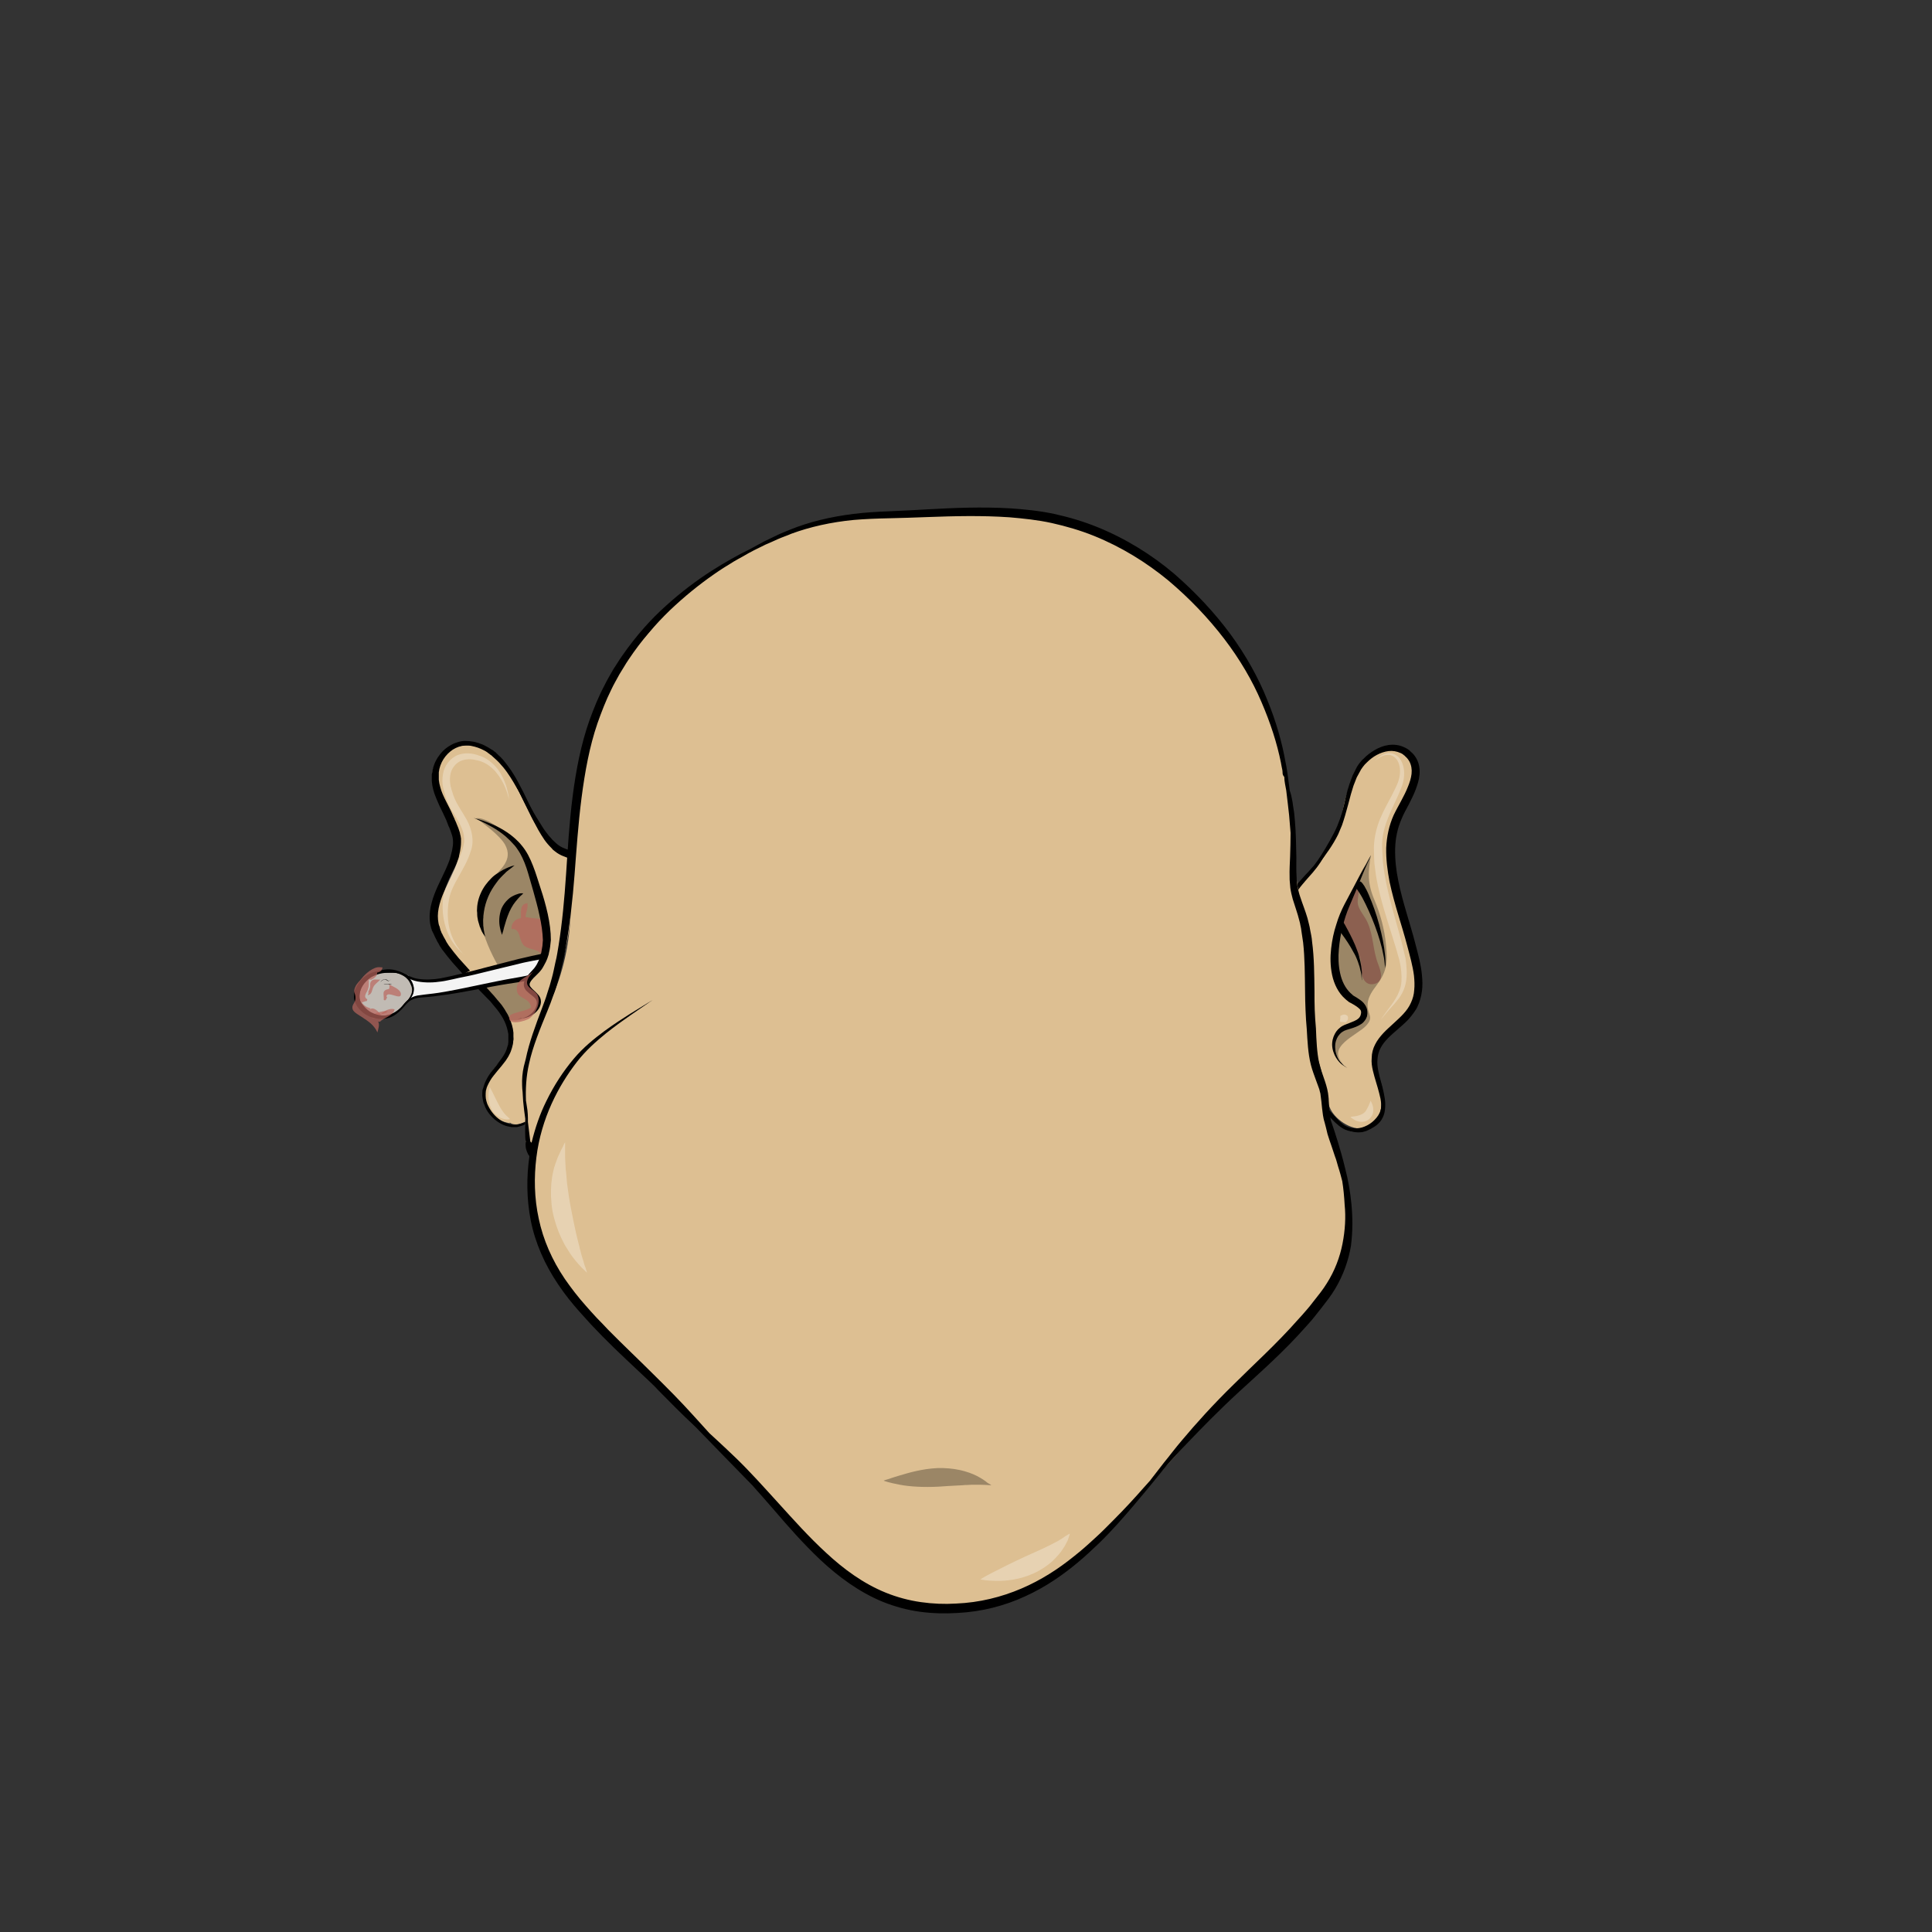 <?xml version="1.0" encoding="utf-8"?>
<!-- Generator: Adobe Illustrator 25.0.1, SVG Export Plug-In . SVG Version: 6.00 Build 0)  -->
<svg version="1.1" id="Capa_1" xmlns="http://www.w3.org/2000/svg" xmlns:xlink="http://www.w3.org/1999/xlink" x="0px" y="0px"
	 viewBox="0 0 800 800" style="enable-background:new 0 0 800 800;" xml:space="preserve">
<rect x="0" y="0" width="800" height="800" fill="#333333" stroke="none"/>
<style type="text/css">
	.st0{fill:#DDBF92;}
	.st1{opacity:0.6;fill:#BA665D;enable-background:new    ;}
	.st2{opacity:0.3;enable-background:new    ;}
	.st3{opacity:0.3;}
	.st4{fill:#FFFFFF;}
	.st5{fill:#F4F4F4;}
	.st6{fill:#C1BBB4;}
	.st7{opacity:0.7;fill:#BA665D;enable-background:new    ;}
</style>
<g id="cara_base">
	<g id="tono_1_copia_2">
		<g id="Capa_23_copia_3">
			<g>
				<path class="st0" d="M581.1,381.3c-3.7-11.4-7.4-27.4-3.7-39.6c2.2-7.4,16.3-28.6,1-31.5c-12.5-2.3-20,13.8-21.9,23
					c-1.5,7.1-2.8,13.8-7.6,19.8c-0.4,0.5-0.8,1-1.2,1.4c0.1,0.3,0.1,0.5,0.1,0.8c-2.7,1.9-4.7,5.2-7.2,7.9c-2.8,2.9-3.2,3-3,6.4
					c0.2,2.9,1.3,6.6,1.7,9.5c1.9,13.9,3,28.2,3.7,42.6c0.4,7.4,1.4,12.9,3.5,19.4c1.8,5.8,1.8,13,4.5,18.4
					c2.3,4.6,9.6,9.5,15.3,7.4c1.9-0.7,2.8-1.6,3.2-2.7c3.8-3.8,2.5-11.1,1.2-16.3c-1.6-5.9-2.5-13.2,2.5-19.1
					c3.3-4,6.8-6,10.2-10.5C591.5,407.7,584.6,391.8,581.1,381.3z"/>
				<g>
					<path class="st1" d="M561.4,366c2.4,3.4,0.3,5.3,0.9,8.5c0.4,2.3,3,5.2,3.9,7.3c2.6,5.7,2.2,11.6,4.5,17.5
						c1.1,2.9,2.4,6.8-1.2,8c-4.1,1.3-5.6-2.4-5.8-5.4c-0.4-4.4,0.4-4.5-2.2-8.2c-2.1-2.8-2.1-5-3.5-8.1c-0.8-1.9-2.5-2-2.8-4
						c-0.2-1.3,1.4-3.7,1.9-4.8c1.3-2.6,2.4-7.5,4.8-9.1"/>
					<g>
						<g>
							<g>
								<path d="M548.5,457.5c0,0,0.1,0.2,0.4,0.6c0.3,0.4,0.7,0.9,1.2,1.7c1.1,1.4,2.7,3.6,5.4,5.7c1.3,1,3,1.9,5,2.2
									c0.5,0.1,1,0.1,1.5,0.1c0.5,0,1-0.1,1.6-0.2c0.5-0.2,1-0.3,1.6-0.5c0.5-0.3,1-0.5,1.5-0.8c1-0.7,2-1.3,2.9-2.2
									c0.9-0.9,1.5-1.9,1.9-3.2c0.8-2.4,0.4-5.3-0.4-8.2c-0.7-2.9-1.8-5.9-2.6-9.3c-0.4-1.7-0.7-3.5-0.5-5.4
									c0-1.8,0.5-3.8,1.4-5.5c0.9-1.8,2.1-3.3,3.4-4.7c1.3-1.4,2.8-2.7,4.2-4c2.8-2.6,5.7-5.1,7.2-8.5c0.8-1.7,1.3-3.5,1.4-5.4
									c0.2-1.9,0.1-3.9-0.1-5.9c-0.5-4-1.7-8.2-2.8-12.4c-2.2-8.4-5.3-17-7.3-26.4c-0.9-4.7-1.5-9.4-1.4-14.1
									c0.2-4.7,1.2-9.4,3.1-13.6c1-2.1,2.1-4,3.1-5.9c1-1.9,2-3.8,2.7-5.6c0.8-1.9,1.4-3.8,1.6-5.6c0.2-1.8-0.1-3.6-0.9-5.1
									c-0.4-0.7-0.9-1.4-1.6-2l-0.5-0.5c-0.2-0.1-0.4-0.2-0.5-0.4c-0.4-0.2-0.7-0.5-1.1-0.6c-1.5-0.7-3.2-1-4.9-0.8
									c-1.7,0.2-3.4,0.8-4.9,1.6c-1.5,0.8-2.9,1.9-4.1,3.1c-0.3,0.3-0.6,0.6-0.9,0.9l-0.8,1l-0.7,1c-0.2,0.3-0.4,0.7-0.6,1.1
									c-0.4,0.7-0.8,1.5-1.2,2.2c-0.3,0.8-0.6,1.5-0.9,2.3c-0.3,0.7-0.6,1.5-0.8,2.3c-0.2,0.8-0.5,1.5-0.7,2.3
									c-0.4,1.5-0.8,3-1.2,4.5c-0.8,3-1.6,5.8-2.5,8.4c-0.5,1.3-1.1,2.5-1.6,3.8c-0.6,1.2-1.2,2.3-1.8,3.3
									c-2.5,4.2-5.2,7.5-7.3,10.2c-4.4,5.3-6.8,8.2-6.8,8.2s2.3-3,6.3-8.5c2-2.8,4.5-6.2,6.8-10.4c0.6-1.1,1.1-2.2,1.7-3.3
									c0.5-1.2,1-2.4,1.4-3.7c0.8-2.6,1.5-5.4,2.2-8.4c0.3-1.5,0.7-3,1.1-4.6c0.2-0.8,0.4-1.6,0.7-2.4c0.2-0.8,0.5-1.6,0.8-2.4
									c0.3-0.8,0.6-1.6,0.9-2.4c0.4-0.8,0.8-1.6,1.2-2.4c0.2-0.4,0.4-0.8,0.6-1.2c0.3-0.4,0.5-0.8,0.8-1.2
									c0.3-0.4,0.6-0.7,0.9-1.1c0.3-0.4,0.6-0.7,1-1c1.3-1.4,2.9-2.6,4.6-3.6c1.7-1,3.6-1.8,5.7-2.1c2.1-0.3,4.4-0.1,6.5,0.9
									c0.5,0.2,1,0.5,1.5,0.8c0.2,0.2,0.5,0.3,0.7,0.5l0.6,0.6c0.9,0.7,1.6,1.6,2.2,2.6c1.2,2,1.6,4.5,1.4,6.8
									c-0.2,2.3-0.9,4.4-1.7,6.5c-0.8,2.1-1.8,4-2.8,6c-1,1.9-2.1,3.8-2.9,5.8c-1.7,3.8-2.6,8.1-2.7,12.4
									c-0.1,4.4,0.4,8.9,1.3,13.3c1.8,9,4.9,17.6,7.1,26.2c1.1,4.2,2.3,8.5,2.7,12.9c0.2,2.2,0.3,4.4,0,6.6
									c-0.3,2.2-0.9,4.4-1.8,6.3c-0.4,1-1.1,1.9-1.7,2.8l-1,1.3l-1,1.2c-1.4,1.5-2.9,2.8-4.4,4.1c-2.9,2.5-5.7,4.9-7.2,7.8
									c-0.8,1.5-1.2,3-1.3,4.6c-0.2,1.6,0,3.2,0.3,4.8c0.6,3.2,1.7,6.2,2.3,9.3c0.3,1.5,0.6,3.1,0.6,4.6c0,1.5-0.1,3.1-0.6,4.5
									c-0.5,1.4-1.3,2.7-2.3,3.6c-1,1-2.2,1.6-3.2,2.2c-0.6,0.3-1.1,0.5-1.7,0.8c-0.6,0.2-1.2,0.3-1.7,0.5c-0.6,0-1.2,0.1-1.7,0.1
									c-0.6-0.1-1.1,0-1.7-0.2c-2.1-0.4-3.9-1.5-5.2-2.6c-2.7-2.3-4.1-4.5-5.1-6c-0.5-0.8-0.9-1.3-1.1-1.7
									C548.7,457.7,548.5,457.5,548.5,457.5z"/>
							</g>
							<g>
								<path d="M567.7,354.2c0,0-0.6,1.3-1.7,3.8c-0.6,1.2-1.2,2.7-1.9,4.4c-0.7,1.7-1.5,3.7-2.4,5.9c-0.9,2.2-2,4.6-3,7.1
									c-1.1,2.5-2,5.3-2.7,8.2c-0.8,3-1.3,6.1-1.6,9.4c-0.3,3.3-0.2,6.7,0.5,9.9c0.7,3.3,2.1,6.2,4.3,8.3c0.3,0.3,0.6,0.5,0.8,0.7
									l0.3,0.3l0.5,0.3c0.7,0.4,1.5,0.9,2.2,1.4c0.7,0.5,1.5,1.1,2.1,2c0.6,0.8,1.1,2,1.1,3.1l0,0.8c0,0.2-0.1,0.5-0.1,0.7
									c0,0.3-0.1,0.5-0.2,0.7c-0.1,0.2-0.2,0.5-0.3,0.7c-0.5,0.8-1.1,1.6-1.9,2.1c-1.5,1-3,1.5-4.3,1.9c-1.3,0.4-2.6,0.7-3.4,1.3
									c-0.2,0.2-0.5,0.3-0.7,0.5c-0.2,0.2-0.4,0.4-0.6,0.6c-0.3,0.4-0.7,0.8-0.9,1.3c-0.3,0.4-0.4,1-0.6,1.4
									c-0.1,0.5-0.3,1-0.3,1.5c-0.1,1,0,1.9,0.1,2.8c0.4,1.8,1.1,3.2,1.9,4.2c0.8,1,1.5,1.7,2.1,2.1c0.6,0.4,0.9,0.6,0.9,0.6
									s-0.3-0.2-0.9-0.5c-0.6-0.4-1.5-0.9-2.4-1.9c-0.9-1-1.9-2.4-2.5-4.3c-0.3-0.9-0.5-2-0.5-3.1c0-0.6,0.1-1.2,0.2-1.8
									c0.2-0.6,0.3-1.2,0.6-1.8c0.5-1.2,1.3-2.4,2.5-3.3c1.2-1,2.6-1.4,3.9-1.9c1.3-0.5,2.6-1,3.5-1.7c0.5-0.4,0.8-0.8,1-1.3
									c0.1-0.1,0.2-0.5,0.2-0.7l0.1-0.4c0-0.1,0-0.3,0-0.4c0-0.5-0.2-0.9-0.6-1.3c-0.4-0.4-0.9-0.8-1.5-1.2
									c-0.6-0.4-1.3-0.8-2-1.2l-0.6-0.3c-0.4-0.2-0.5-0.3-0.7-0.5c-0.4-0.3-0.8-0.6-1.1-0.9c-2.9-2.5-4.7-6.2-5.5-10
									c-0.8-3.8-0.8-7.5-0.4-11c0.4-3.5,1.1-6.8,2.1-9.8c0.9-3.1,2.1-5.9,3.4-8.4c1.3-2.5,2.5-4.7,3.6-6.8c1.1-2.1,2.1-4,3-5.6
									c0.9-1.7,1.7-3.1,2.4-4.2C566.9,355.4,567.7,354.2,567.7,354.2z"/>
							</g>
							<g>
								<path d="M573.5,401c0,0,0-0.6-0.1-1.6c-0.1-1-0.2-2.4-0.6-4.1c-0.6-3.4-1.9-7.7-3.5-12c-1.6-4.3-3.5-8.4-5.1-11.4
									c-0.8-1.5-1.6-2.6-2.1-3.4c-0.3-0.4-0.5-0.6-0.6-0.7c-0.1-0.1-0.2-0.2-0.2-0.1c0,0,0,0,0,0c0.1-0.1,0.2-0.2,0.2-0.3l0.1-0.2
									l0-0.1l0.2,0l0.2,0v0V367h-0.3l-0.2,0.5l0,0l0,0c0.1,0,0.1-0.1,0.2-0.1c0.2-0.3,0.2-0.7,0.2-1.2c0-0.5,0.1-0.9,0.5-1.1
									c0.1-0.1,0.2-0.1,0.3-0.1c0.1,0,0.2,0,0.3,0c0.2,0,0.3,0,0.5,0.1c0.1,0,0.2,0.2,0.5,0.5c0.1,0.1,0.3,0.3,0.4,0.5
									c0.1,0.2,0.3,0.4,0.5,0.7c0.6,1,1.3,2.3,2,4c1.4,3.3,3,7.6,4.2,12.1c1.2,4.5,2.1,9,2.4,12.4c0.2,1.7,0.2,3.1,0.2,4.2
									C573.5,400.5,573.5,401,573.5,401z"/>
							</g>
							<g>
								<path d="M563.9,406c0,0,0-0.4-0.1-1.1c0-0.3-0.1-0.8-0.1-1.2c-0.1-0.5-0.1-1-0.3-1.6c-0.2-1.1-0.6-2.5-1.1-3.8
									c-0.5-1.4-1.1-2.8-1.9-4.1c-1.4-2.7-3.2-5.3-4.6-7.2c-1.4-1.9-2.3-3.2-2.4-3.2c-0.1-0.2,0.4-0.8,1.2-1.3
									c0.8-0.5,1.5-0.8,1.7-0.6c0,0,0.2,0.4,0.6,1c0.3,0.6,0.8,1.5,1.4,2.6c1.1,2.1,2.6,5,3.7,8.1c0.6,1.5,1,3.1,1.3,4.5
									c0.3,1.5,0.5,2.9,0.6,4.1c0.1,0.6,0,1.1,0,1.6c0,0.5,0,0.9,0,1.2C564,405.6,563.9,406,563.9,406z"/>
							</g>
						</g>
						<g>
							<path d="M579.3,309.4c0,0-0.3,0-0.9,0c-0.6,0-1.4,0-2.4,0.2c-2,0.2-5.1,0.8-8,2.9c-2.9,2-5.2,5.7-7,9.7
								c-1.8,4.1-2.9,8.8-4.2,13.4c-0.7,2.3-1.4,4.6-2.2,6.8c-0.9,2.2-2,4.3-3,6.3c-2.1,4-4.2,7.7-6.4,10.6
								c-0.6,0.7-1.1,1.4-1.7,2.1c-0.5,0.6-1.1,1.2-1.6,1.8c-1,1.1-1.8,2.1-2.5,2.9c-0.7,0.8-1.2,1.5-1.5,1.9
								c-0.3,0.5-0.5,0.7-0.6,0.8c-0.4,0.5-1,0.7-1.4,0.5c-0.4-0.3-0.4-0.9,0-1.5c0,0,0.2-0.3,0.6-0.8c0.4-0.5,0.9-1.2,1.6-2
								c0.7-0.8,1.6-1.8,2.6-2.9c0.5-0.5,1.1-1.1,1.6-1.7c0.5-0.6,1.1-1.3,1.7-1.9c2.2-2.8,4.4-6.4,6.6-10.3c1.1-2,2.2-4,3.1-6.1
								c0.9-2.2,1.7-4.4,2.4-6.7c1.4-4.6,2.6-9.2,4.5-13.3c1.9-4.1,4.3-7.7,7.3-9.7c3-2.1,6.1-2.5,8.2-2.7c1-0.1,1.9-0.1,2.4-0.1
								C579,309.4,579.3,309.4,579.3,309.4z"/>
						</g>
						<g>
							<path d="M570.6,432.1c0,0-0.1,0.2-0.2,0.6c-0.2,0.4-0.4,0.9-0.6,1.7c-0.5,1.5-0.9,3.7-0.5,6.3c0,0.3,0.1,0.7,0.2,1
								c0.1,0.3,0.1,0.7,0.3,1c0.2,0.7,0.5,1.4,0.8,2.1c0.5,1.4,1.1,2.9,1.5,4.6c0.4,1.6,0.8,3.3,0.9,5.1c0.1,1.8,0.2,3.6-0.3,5.4
								c-0.5,1.8-1.5,3.4-2.8,4.7c-1.2,1.3-2.7,2.4-4.4,3.1c-1.6,0.7-3.3,1.1-5,0.9c-1.6-0.1-3.2-0.6-4.4-1.3
								c-2.5-1.5-4-3.3-5.1-4.4c-1.1-1.2-1.7-1.8-1.8-1.9c-0.3-0.3-0.3-0.9,0-1.2c0.3-0.3,0.9-0.3,1.3,0c0,0,0.7,0.8,1.7,1.9
								c1.1,1.2,2.5,2.9,4.6,4.3c1.1,0.6,2.3,1.1,3.8,1.2c1.4,0.1,3-0.1,4.4-0.7c1.5-0.6,2.9-1.5,4.1-2.7c1.2-1.2,2.2-2.6,2.6-4.2
								c0.5-1.6,0.5-3.4,0.5-5.1c-0.1-1.7-0.4-3.4-0.7-5c-0.4-1.6-0.9-3.1-1.3-4.6c-0.2-0.7-0.5-1.4-0.7-2.1c-0.1-0.3-0.2-0.7-0.2-1
								c-0.1-0.3-0.2-0.7-0.2-1c-0.3-2.7,0.2-4.9,0.7-6.4c0.2-0.7,0.5-1.3,0.7-1.7C570.5,432.3,570.6,432.1,570.6,432.1z"/>
						</g>
					</g>
					<path class="st2" d="M560.9,367.8c1.1-4.4,4.5-9.7,6.8-13.8c-1.3,7.1-1.5,11.7,1.4,18.6c2.5,5.9,4.2,12.2,4.8,18.5
						c0.8,8,0.3,11.4-4.4,17.6c-1.7,2.2-3.4,5-3.2,8c0.2,3.6,2.6,4.5-0.6,8c-3.4,3.8-17.5,9-8.9,16.2c-2-1.5-4.3-4.7-4.5-7.5
						c-0.4-3.7,1.1-4.3,4-6.5c4.5-3.4,12.3-6.1,5.8-12.4c-2.2-2.1-4.5-2.5-6.1-5.6c-1.3-2.4-2.1-5.9-2.7-8.5
						c-1.3-6.4-1-13.9,1.8-19.6c1.6-3.3,3.2-8.2,5.3-10.9"/>
					<g class="st3">
						<g>
							<g>
								<path class="st4" d="M567.5,455.8c0,0,0.1,0.2,0.3,0.5c0.2,0.3,0.4,0.9,0.6,1.5c0.2,0.7,0.3,1.5,0.2,2.6
									c-0.1,1-0.7,2.2-1.8,3.1c-1.1,0.9-2.4,1.1-3.4,1c-1-0.1-1.8-0.4-2.4-0.7c-0.6-0.4-1.1-0.7-1.4-0.9c-0.3-0.3-0.4-0.4-0.4-0.4
									s0.2,0,0.6-0.1c0.4-0.1,0.9-0.1,1.5-0.2c1.2-0.2,2.7-0.7,3.4-1.3c0.4-0.3,0.8-0.7,1.1-1.3c0.3-0.6,0.7-1.2,0.9-1.7
									c0.2-0.6,0.5-1.1,0.6-1.4C567.4,456,567.5,455.8,567.5,455.8z"/>
							</g>
						</g>
					</g>
					<g class="st3">
						<g>
							<g>
								<path class="st4" d="M571.7,422.2c0,0,1-1.4,2.9-4c0.9-1.3,2.2-2.8,3.3-4.7c1.1-1.9,2.2-4.2,2.4-6.9
									c0.2-2.7-0.1-5.7-0.8-8.9c-0.5-1.6-0.9-3.2-1.4-4.9c-0.5-1.7-1.1-3.4-1.6-5.2c-2.2-7.1-4.9-15-6.5-23.7
									c-0.4-2.2-0.6-4.4-0.9-6.5c-0.1-2.2-0.2-4.3-0.2-6.4c0.1-4.3,1.1-8.4,2.6-12c1.5-3.6,3.3-6.7,4.8-9.6
									c0.7-1.5,1.5-2.9,2.1-4.3c0.6-1.3,1-2.7,1.2-4c0.4-2.6-0.1-5.2-1.4-6.8c-0.6-0.8-1.5-1.3-2.3-1.6c-0.9-0.2-1.7-0.1-2.4,0
									c-1.5,0.4-2.5,1.1-3.2,1.6c-0.7,0.5-1,0.8-1,0.8s0.3-0.3,0.9-0.9c0.6-0.6,1.6-1.4,3.1-2c0.8-0.3,1.7-0.5,2.8-0.3
									c1,0.2,2.1,0.7,3,1.6c1.7,1.8,2.5,4.7,2.3,7.7c-0.1,1.5-0.4,3.1-1,4.6c-0.6,1.5-1.2,3-1.9,4.5c-1.4,3.1-3,6.2-4.2,9.6
									c-1.3,3.4-2.1,7-2,10.9c0.1,2,0.2,4,0.3,6c0.3,2,0.5,4.1,0.9,6.2c1.5,8.4,3.9,16.2,5.9,23.5c0.5,1.8,1,3.6,1.4,5.3
									c0.4,1.8,0.8,3.5,1.2,5.1c0.5,3.4,0.7,6.6,0.2,9.6c-0.5,3-1.8,5.4-3.2,7.2c-1.4,1.8-2.7,3.2-3.8,4.4
									C572.9,420.9,571.7,422.2,571.7,422.2z"/>
							</g>
						</g>
					</g>
				</g>
			</g>
			<g>
				<path class="st0" d="M224.4,346.9c3.5-0.4,3.9,3.5,6.2,5.1c1.8,1.2,6.9,0.8,8.1,3.1c1.1,2.1-1.9,7.4-2.2,9.8
					c-0.3,3.7,0.2,7.5,0,11.2c-0.6,12.8-4.1,25.2-8.6,36.9c-4.6,12-9.8,23.6-6.3,36.9c1.8,6.6,1.5,12.9-5.9,15.3
					c-7.6,2.5-7.6-7.7-8.2-13.4c-0.3-2.9-1.2-7.8-0.4-10.9c0.8-2.9,3.4-5,4.2-8c1.6-6.5,0.4-15.2,0.4-22.1c0-16.4-0.7-32.8,2.3-48.6
					c1-5.5,2.5-12.2,7.2-16.2"/>
				<path class="st0" d="M211.2,459.2c-0.2-5.8-1.1-11.8-0.7-17.6c0.7-11.4,5.3-21.5,9.4-32c1-2.5,1.9-5,2.8-7.5
					c-0.6,1-1.2,1.7-1.9,2.2c-6.4,4.4-14.5,1-21.6,4.2c4.4,4.3,8.4,7.7,10.4,13.5c2.3,6.8,3.2,12.1-2.2,17.2
					c-9,8.6-9.7,23.6,3.7,25.9C211.3,463.1,211.3,461.2,211.2,459.2z"/>
				<path class="st0" d="M224.8,395.6c1.9-6.4,3.1-13,3.2-20.1c0.2-8.9,1.1-17.8,0.5-26.7c-2.8-2.2-5.2-4.5-7.2-8.2
					c-2.8-5.1-5.2-10.5-7.8-15.7c-2.4-4.9-5.8-9.2-9.9-12.8c-2.6-2.3-4.5-3.4-8-3.4c-3.2,0-8-0.2-9.9,2.2c-5.7,7.7-8.5,5.1-5.2,15.5
					c1.7,5.4,5.6,10.3,7.4,15.8c2,6.3-0.3,13.9-2.1,19.6c-1.7,5.3-6.3,10.4-6.8,15.9c-0.6,6.7,2.3,12,6.7,16.7
					c2.2,2.3,5.6,9.9,8.7,8.6c2.6-1.1,15.2-3.4,17.8-4.6C217.3,395.9,219.8,397.7,224.8,395.6z M225.2,381.3c0,0.2,0,0.4,0.1,0.5
					C225.1,381.7,224.9,381.5,225.2,381.3z M225.1,382.1c0.1,0,0.1-0.1,0.1-0.1c0.2,2.2,0.5,4.4,0.5,6.7c0,0.8-0.1,1.8-0.2,2.9
					C225,388,223.5,383,225.1,382.1z"/>
				<g>
					<path class="st5" d="M225.1,396.6c0.2-0.4,0.5-0.8,0.8-1.1c0-0.2,0.1-0.3,0.1-0.5c-2,1.1-5.1,1.4-7.3,1.7
						c-2.5,0.4-5.1,0.9-7.5,1.6c-6.9,2-13.7,4.3-20.7,5.8c-3.5,0.7-7.2,1.2-10.7,1.7c-1.7,0.2-3.8,0.8-5.6,0.4
						c-0.9-0.2-2.3-0.5-3.2-0.9c-0.9-0.4-1.5-1.2-2.4-1.6l0.1,0.3c0.6,1.5,2.2,2.8,2.5,4.4c0.4,1.5-0.5,4.4-1.7,5.4
						c2.5-1.9,6.6-1.5,9.5-1.9c3.1-0.4,6.1-1.3,9.1-1.7c7.6-1,15-2.3,22.6-3.6c3.4-0.6,6.8-1,10.3-1.6
						C222,402,223.6,399.4,225.1,396.6z"/>
					<path class="st6" d="M166.7,417.2c0.1-1.5,2.4-3.1,3.2-4.3c1.1-1.8,1.4-3.6,0.5-5.5c-1.7-3.6-4.8-5.7-9-5.6
						c-3,0.1-7.5,0.8-10,3c-1.3,1.2-2.4,3.2-2.8,4.8c-0.7,2.5-1.1,3.7,0.7,5.5c2.6,2.6,5,6.4,9.2,5.7c1.6-0.3,3.4-0.9,4.9-1.5
						c1.6-0.6,2.5-1.9,4.1-2.6"/>
					<path class="st7" d="M152.4,411.2c0.1-0.8,0.6-1.4,0.8-2.3c0.2-0.8-0.1-1.5,0.3-2.3c0.9-1.6,2.6-0.8,4-1
						c-0.8,0.9-2.2,1.8-2.8,2.9c-0.8,1.4-0.5,3.2-2.4,3.6c0.1-0.5,0.3-0.9,0.5-1c-0.1,0-0.3-0.1-0.4-0.1"/>
					<path class="st7" d="M160.5,407.2c0.9,0.4,0.9,1.4,0.6,2.3c-3.3,0.6-2,2.1-2.2,4.5c0.8,0.7,1-0.4,1.4-1
						c-0.1-0.1-0.2-0.3-0.3-0.4c0.3-2.7,6.3,2,6-1.1c-0.2-2-3.7-3.1-5-4"/>
					<path class="st7" d="M160.6,418.6c-0.4,1.2-2.3,0.9-3.1,1.8c-0.5,0.5-0.3,1.1-1.1,1.4c-0.4,0.1-2-0.1-2.3-0.4
						c-1.4-1.6,4.9-3,6.1-2.7"/>
					<path class="st2" d="M206,399.5c-5.4-9.8-11.9-25.3-3-35c4.1-4.4,9.7-8.3,6.1-14.8c-2.2-3.8-8.5-8.4-11.9-10.9
						c4.1-0.5,10.6,4.8,13.7,7.3c4.7,3.8,7.5,7.3,9.1,12.9c3.2,11.5,6.4,23.6,5.8,36.4c-7.2-0.6-12.8,5.1-20.2,4.1"/>
					<g>
						<path d="M239.1,355.4c0-0.1,0-0.1,0.1-0.2c0,0-0.1,0-0.1,0c-0.3-0.1-0.6-0.1-0.9-0.2c-0.1,0-0.2,0-0.2-0.1
							c-0.1,0-0.2,0-0.2-0.1c-0.2,0-0.3-0.1-0.5-0.1c-0.1,0-0.2,0-0.2-0.1c-0.1,0-0.2-0.1-0.2-0.1c-0.2-0.1-0.3-0.1-0.5-0.2
							c-0.2-0.1-0.3-0.1-0.5-0.2c-0.2-0.1-0.4-0.1-0.5-0.2c-0.2-0.1-0.4-0.2-0.5-0.3c-0.2-0.1-0.4-0.2-0.5-0.3
							c-0.2-0.1-0.4-0.2-0.6-0.3c0,0-0.1-0.1-0.1-0.1c0,0-0.1-0.1-0.1-0.1c-0.1-0.1-0.2-0.1-0.3-0.2c-0.4-0.2-0.7-0.5-1.1-0.8
							c-0.2-0.1-0.4-0.3-0.6-0.4c-0.1-0.1-0.2-0.1-0.3-0.2c-0.1-0.1-0.2-0.2-0.3-0.2c-0.8-0.6-1.5-1.3-2.2-2.1
							c-1.5-1.6-2.8-3.5-4.2-5.6c-1.3-2.1-2.6-4.5-3.9-7.1c-1.3-2.6-2.6-5.3-4-8.2c-0.7-1.4-1.5-2.9-2.3-4.4c-0.8-1.5-1.7-3-2.7-4.5
							c-1-1.5-2.1-2.9-3.3-4.4c-0.6-0.7-1.3-1.4-2-2c-0.2-0.2-0.3-0.3-0.5-0.5c-0.2-0.2-0.4-0.3-0.5-0.5l-0.1-0.1l-0.1-0.1l-0.3-0.2
							l-0.3-0.2l-0.1-0.1l-0.1-0.1c-0.2-0.1-0.4-0.3-0.6-0.4l-0.2-0.1l-0.2-0.1l-0.3-0.2c-0.4-0.3-0.8-0.5-1.3-0.8
							c-0.9-0.5-1.8-1-2.8-1.3c-0.5-0.2-1-0.4-1.5-0.5c-0.5-0.2-1-0.3-1.6-0.4c-1.1-0.2-2.2-0.3-3.3-0.3s-2.2,0.2-3.3,0.6
							c-1.1,0.3-2.1,0.8-3.1,1.4c-2,1.2-3.6,2.8-4.9,4.8c-1.3,2-2.1,4.2-2.4,6.6l-0.1,0.4c0,0.1,0,0.3,0,0.4l0,0.4
							c0,0.1,0,0.3,0,0.4l0,0.4c0,0.1,0,0.3,0,0.4c0,0.3,0,0.6,0,0.9c0.1,1.2,0.3,2.4,0.6,3.5c0.6,2.3,1.6,4.4,2.5,6.5
							c1,2.1,2,4.1,2.9,6.1c0.2,0.5,0.4,1.1,0.6,1.6c0.2,0.5,0.4,1.1,0.7,1.6c0.4,1.1,0.8,2.1,1.1,3.1c0.3,1,0.4,2,0.4,3
							c0,1-0.2,2.1-0.4,3.2c-0.1,0.3-0.1,0.6-0.2,0.8c-0.1,0.3-0.1,0.5-0.2,0.8c-0.1,0.3-0.1,0.5-0.2,0.8c-0.1,0.3-0.2,0.5-0.2,0.8
							c-0.3,1.1-0.8,2.2-1.2,3.2c-0.9,2.2-2,4.3-3,6.5c-1.1,2.2-2.1,4.5-2.9,6.9c-0.4,1.2-0.7,2.4-1,3.7c-0.2,1.3-0.4,2.6-0.4,3.9
							c0,1.3,0.1,2.6,0.4,3.9c0.1,0.3,0.2,0.6,0.2,0.9c0,0.1,0,0.2,0.1,0.2l0.1,0.2l0.1,0.5c0.1,0.1,0.1,0.3,0.2,0.4l0.2,0.4
							l0.2,0.4c0,0.1,0.1,0.1,0.1,0.2l0.1,0.2c0.1,0.3,0.3,0.6,0.4,0.9c0.1,0.3,0.3,0.6,0.4,0.8c0.1,0.1,0.1,0.3,0.2,0.4l0.2,0.4
							c0.1,0.3,0.3,0.5,0.4,0.8c0.2,0.3,0.3,0.5,0.5,0.8l0.1,0.2l0.1,0.2l0.2,0.4c0.3,0.5,0.7,1,1,1.5c1.4,1.9,2.9,3.7,4.4,5.5
							c0.3,0.4,4,4.4,4.3,4.8c0.9-0.6,1.9-1.1,2.8-1.6c-0.5-0.5-4.2-4.7-4.7-5.2c-1.4-1.7-2.8-3.4-4.1-5.2c-0.3-0.5-0.6-0.9-0.9-1.4
							l-0.2-0.4l-0.1-0.2l-0.1-0.2c-0.1-0.2-0.3-0.5-0.4-0.7c-0.1-0.2-0.3-0.5-0.4-0.7l-0.2-0.4c-0.1-0.1-0.1-0.2-0.2-0.4
							c-0.1-0.2-0.2-0.5-0.4-0.7c-0.1-0.3-0.2-0.5-0.3-0.8l-0.1-0.2c0-0.1,0-0.1-0.1-0.2l-0.1-0.4l-0.1-0.4c0-0.1-0.1-0.3-0.1-0.4
							l-0.1-0.4l-0.1-0.2c0-0.1,0-0.1-0.1-0.2c-0.1-0.3-0.1-0.5-0.2-0.8c-0.2-1-0.3-2.1-0.3-3.1c0-2.1,0.5-4.3,1.2-6.5
							c0.7-2.2,1.7-4.3,2.7-6.5c1-2.2,2.1-4.4,3.1-6.7c0.5-1.1,0.9-2.3,1.3-3.5c0.1-0.3,0.2-0.6,0.3-0.9c0.1-0.3,0.2-0.6,0.2-0.9
							c0.1-0.3,0.1-0.6,0.2-0.9c0.1-0.3,0.1-0.6,0.2-0.9c0.2-1.2,0.4-2.5,0.4-3.8l0-0.5c0-0.2,0-0.3,0-0.5c0-0.2,0-0.3,0-0.5
							l-0.1-0.5c0-0.3-0.1-0.7-0.2-1c0-0.2-0.1-0.3-0.1-0.5l-0.1-0.5c-0.4-1.3-0.8-2.4-1.3-3.5c-0.2-0.5-0.4-1.1-0.7-1.6
							c-0.2-0.5-0.4-1.1-0.7-1.6c-0.9-2.2-2-4.2-3-6.2c-1-2-1.9-3.9-2.4-5.9c-0.3-1-0.5-2-0.6-3c0-0.2,0-0.5,0-0.7
							c0-0.1,0-0.2,0-0.4v-0.4c0-0.1,0-0.2,0-0.4l0-0.4c0-0.1,0-0.2,0-0.4l0-0.4c0.2-1.9,0.9-3.8,1.9-5.4c1-1.6,2.4-3,3.9-4
							c1.6-1,3.3-1.6,5.1-1.7c0.9-0.1,1.8,0,2.7,0.2c0.4,0.1,0.9,0.2,1.3,0.3c0.4,0.1,0.9,0.3,1.3,0.4c0.9,0.3,1.7,0.7,2.5,1.1
							c0.4,0.2,0.8,0.4,1.2,0.7l0.3,0.2l0.1,0.1l0.1,0.1c0.2,0.1,0.4,0.3,0.6,0.4l0.1,0.1l0.1,0.1l0.3,0.2l0.3,0.2l0.1,0.1l0.1,0.1
							c0.3,0.3,0.7,0.6,1,0.9c0.7,0.6,1.3,1.2,1.9,1.8c1.2,1.3,2.3,2.6,3.3,4c2,2.8,3.6,5.7,5.2,8.5c1.5,2.8,2.9,5.5,4.3,8
							c1.4,2.5,2.8,4.9,4.2,7c1.4,2.1,2.9,4,4.5,5.6c0.8,0.8,1.6,1.5,2.4,2.1c0.1,0.1,0.2,0.2,0.3,0.2c0.1,0.1,0.2,0.1,0.3,0.2
							c0.2,0.1,0.4,0.3,0.6,0.4c0.4,0.3,0.8,0.5,1.2,0.7c0.1,0.1,0.2,0.1,0.3,0.2c0,0,0.1,0.1,0.1,0.1c0,0,0.1,0,0.1,0.1
							c0.2,0.1,0.4,0.2,0.6,0.3c0.2,0.1,0.4,0.2,0.6,0.3c0.2,0.1,0.4,0.2,0.6,0.2c0.2,0.1,0.4,0.1,0.6,0.2c0.2,0.1,0.4,0.1,0.5,0.2
							c0.2,0.1,0.4,0.1,0.5,0.2c0.1,0,0.2,0.1,0.3,0.1c0.1,0,0.2,0,0.3,0.1c0.2,0,0.3,0.1,0.5,0.1l0.2,0.1c0.1,0,0.2,0,0.2,0
							C238.5,355.3,238.8,355.4,239.1,355.4C239.1,355.4,239.1,355.4,239.1,355.4z"/>
						<path d="M222.6,460.2c-0.1,0.2-0.3,0.4-0.5,0.5c-0.5,0.6-1.1,1.2-1.8,1.8c-0.7,0.6-1.4,1.2-2.2,1.7c-0.8,0.5-1.7,0.9-2.8,1.2
							c-0.1,0-0.3,0.1-0.4,0.1c-0.1,0-0.3,0.1-0.4,0.1c-0.1,0-0.3,0-0.4,0.1c-0.1,0-0.3,0-0.4,0c-0.1,0-0.3,0-0.4,0
							c-0.1,0-0.3,0-0.4,0l-0.2,0l-0.2,0c-0.1,0-0.3,0-0.4,0c-0.1,0-0.3,0-0.4-0.1c-0.1,0-0.3,0-0.4-0.1c-0.3-0.1-0.6-0.1-0.8-0.2
							c-0.6-0.2-1.1-0.4-1.7-0.6c-2.2-1-4.2-2.8-5.7-5.1c-0.4-0.6-0.7-1.2-1-1.8l-0.1-0.2c0-0.1-0.1-0.2-0.1-0.2
							c-0.1-0.2-0.1-0.3-0.2-0.5c-0.1-0.3-0.2-0.7-0.3-1c-0.2-0.7-0.3-1.4-0.3-2.1c0-0.7,0-1.5,0.1-2.2l0.1-0.3c0-0.1,0-0.2,0.1-0.3
							c0-0.2,0.1-0.4,0.1-0.5c0.1-0.2,0.1-0.4,0.2-0.5c0.1-0.2,0.1-0.4,0.2-0.5c0.3-0.7,0.7-1.4,1.1-2.1c0.8-1.4,1.9-2.6,3-4
							c1.1-1.3,2.3-2.7,3.4-4.2c0.5-0.8,1.1-1.6,1.5-2.5c0.5-0.9,0.8-1.8,1.1-2.8l0.1-0.4l0.1-0.4c0-0.1,0.1-0.3,0.1-0.4l0.1-0.4
							c0-0.3,0.1-0.5,0.1-0.8c0-0.3,0-0.5,0.1-0.8c0.1-0.5,0-1,0-1.5v-0.2c0-0.1,0-0.1,0-0.2l0-0.4l0-0.4c0-0.1,0-0.3,0-0.4
							c-0.2-2.1-0.8-4.1-1.7-6.1c-0.4-1-0.9-1.9-1.5-2.8c-0.1-0.2-0.3-0.5-0.4-0.7c-0.1-0.1-0.1-0.2-0.2-0.3l-0.2-0.3
							c-0.3-0.4-0.6-0.9-0.9-1.3c-0.2-0.2-0.3-0.4-0.5-0.6c-0.2-0.2-0.3-0.4-0.5-0.6s-0.3-0.4-0.5-0.6c-0.2-0.2-0.4-0.4-0.5-0.6
							c-0.2-0.2-0.4-0.4-0.5-0.6c-0.2-0.2-0.4-0.4-0.5-0.6c-0.4-0.4-0.7-0.8-1.1-1.2c-1.2-1.3-1.8-2-2.7-3c-0.6,0.2-1.2,0.4-1.8,0.4
							c-0.3,0-0.5,0-0.7-0.1c-0.3,0.2-0.5,0.3-0.8,0.5c1.7,1.7,2.4,2.5,4.1,4.2c0.4,0.4,0.7,0.7,1.1,1.1c0.2,0.2,0.4,0.4,0.5,0.6
							c0.2,0.2,0.4,0.4,0.5,0.6c0.2,0.2,0.3,0.4,0.5,0.6c0.2,0.2,0.3,0.4,0.5,0.6c0.2,0.2,0.3,0.4,0.5,0.6c0.2,0.2,0.3,0.4,0.5,0.6
							c0.3,0.4,0.6,0.8,0.9,1.2l0.2,0.3c0.1,0.1,0.1,0.2,0.2,0.3c0.1,0.2,0.3,0.4,0.4,0.6c0.5,0.8,1,1.6,1.4,2.5
							c0.8,1.7,1.3,3.5,1.6,5.3c0,0.1,0,0.2,0,0.3l0,0.3l0,0.3c0,0.1,0,0.1,0,0.2l0,0.2c0,0.4,0,0.9,0,1.3c0,0.2,0,0.4,0,0.7
							c0,0.2-0.1,0.4-0.1,0.7l0,0.3c0,0.1,0,0.2-0.1,0.3l-0.1,0.3l-0.1,0.3c-0.4,1.7-1.2,3.2-2.2,4.6c-1,1.4-2.1,2.8-3.2,4.2
							c-1.1,1.4-2.2,2.8-3,4.3c-0.4,0.8-0.8,1.5-1.1,2.4c-0.1,0.2-0.1,0.4-0.2,0.6c-0.1,0.2-0.1,0.4-0.2,0.6c0,0.2-0.1,0.4-0.2,0.6
							c0,0.1,0,0.2-0.1,0.3l-0.1,0.3c-0.1,0.9-0.1,1.7-0.1,2.5c0.1,0.8,0.2,1.6,0.4,2.4c0.1,0.4,0.2,0.8,0.4,1.1
							c0.1,0.2,0.1,0.4,0.2,0.5c0,0.1,0.1,0.2,0.1,0.3l0.1,0.3c0.3,0.7,0.7,1.4,1.1,2c1.7,2.5,4,4.3,6.4,5.4
							c0.6,0.2,1.2,0.5,1.9,0.6c0.3,0.1,0.6,0.1,0.9,0.2c0.2,0,0.3,0,0.5,0.1c0.2,0,0.3,0,0.5,0c0.2,0,0.3,0,0.5,0
							c0.1,0,0.2,0,0.2,0c0.1,0,0.2,0,0.2,0c0.2,0,0.3,0,0.5,0c0.1,0,0.3,0,0.4,0c0.1,0,0.3,0,0.4-0.1c0.1,0,0.3,0,0.4-0.1
							c0.1,0,0.3-0.1,0.4-0.1c0.1,0,0.3-0.1,0.4-0.1c1.1-0.3,2-0.8,2.9-1.4c0.8-0.6,1.6-1.2,2.2-1.8c0.6-0.6,1.2-1.3,1.7-1.9
							c0.1-0.1,0.2-0.2,0.3-0.3C222.6,460.5,222.6,460.3,222.6,460.2z"/>
					</g>
					<path class="st7" d="M224.8,396.4c-1.2-3.7-5-2.8-7.5-4.6c-2.8-2.1-1.4-7.5-5.5-7.1c-0.2-2.4,1.6-4.3,3.9-4.5
						c0.1-2.5-0.6-5.9,2.7-6.2c0.3,2.1-0.6,3.7-0.8,5.7c2.8,0.7,5.7,0.4,8.4,1.5c1.1,4.6,0.3,8.9-0.8,13.4"/>
					<g>
						<path d="M214.3,421.8c0,0,0.4,0.1,1.1,0c0.7-0.1,1.7-0.3,2.9-0.9c1.1-0.6,2.4-1.6,3.3-3.2c0.4-0.8,0.8-1.7,0.7-2.6
							c0-0.9-0.5-1.6-1.3-2.3c-0.8-0.7-1.9-1.4-3-2.5c-0.3-0.3-0.5-0.6-0.7-1c-0.2-0.4-0.4-0.9-0.4-1.4c-0.1-1,0.3-1.9,0.7-2.6
							c0.8-1.4,1.9-2.5,2.9-3.6c0.5-0.5,1-1.1,1.3-1.6c0.2-0.3,0.3-0.5,0.5-0.8c0.2-0.3,0.3-0.7,0.5-1c0.3-0.7,0.7-1.4,0.8-2.1
							c0.1-0.4,0.2-0.7,0.3-1.1l0.2-0.5l0.1-0.6c0.1-0.8,0.3-1.5,0.4-2.3c0.1-0.8,0.1-1.6,0.2-2.4c-0.1-3.2-0.6-6.7-1.4-10.2
							c-0.7-3.5-1.7-6.9-2.6-10.2c-1-3.3-1.8-6.5-2.8-9.5c-1-2.9-2.2-5.6-3.7-7.7c-0.7-1.1-1.6-2.1-2.5-3c-0.4-0.5-0.9-0.9-1.3-1.3
							c-0.4-0.4-0.9-0.8-1.3-1.2c-3.6-3-7.1-4.7-9.5-5.9c-1.2-0.6-2.2-1-2.8-1.3c-0.6-0.3-1-0.4-1-0.4s0.4,0.1,1,0.3
							c0.7,0.2,1.7,0.5,3,0.9c2.5,0.9,6.2,2.2,10.3,5c2,1.4,4.1,3.1,6,5.5c1.9,2.3,3.3,5.1,4.5,8.2c1.2,3,2.1,6.2,3.2,9.5
							c1.1,3.3,2.1,6.8,2.9,10.4c0.8,3.7,1.3,7.3,1.3,10.9c-0.1,0.9-0.2,1.8-0.3,2.7c-0.1,0.9-0.3,1.8-0.5,2.6l-0.1,0.6l-0.2,0.6
							c-0.1,0.4-0.3,0.8-0.4,1.2c-0.3,0.8-0.7,1.6-1.1,2.3c-0.2,0.4-0.4,0.7-0.6,1.1c-0.2,0.4-0.5,0.8-0.7,1.1
							c-0.5,0.7-1.1,1.3-1.6,1.8c-1.1,1.1-2.1,2-2.8,3c-0.3,0.5-0.5,0.9-0.5,1.3c0,0.4,0.1,0.7,0.5,1.2c0.7,0.9,1.7,1.6,2.6,2.6
							c0.5,0.5,0.9,1,1.2,1.6c0.3,0.6,0.4,1.3,0.4,2c-0.1,1.3-0.6,2.3-1.2,3.1c-1.2,1.6-2.8,2.5-4,3c-1.3,0.5-2.4,0.6-3.1,0.5
							C214.6,421.9,214.3,421.8,214.3,421.8z"/>
					</g>
					<g>
						<path d="M219.4,404.4c0.3-0.3,0.6-0.6,0.9-0.9c-0.3,0.1-0.6,0.1-0.9,0.2c-2.3,0.6-5.5,1.1-9.4,1.8c-3.9,0.7-8.4,1.7-13.3,2.7
							c-4.8,1-10,2.1-15.1,2.9c-2.6,0.4-5.2,0.6-7.8,1c-1.3,0.1-2.6,0.5-3.8,1.2c-1.2,0.7-2.1,1.6-2.9,2.6c-1.5,1.9-3.4,3.3-5.4,4.2
							c-2,0.9-4.2,1.2-6.1,0.8c-0.9-0.2-1.8-0.6-2.5-1.1c-0.7-0.5-1.3-1.1-1.8-1.7c-1-1.2-1.6-2.5-2.1-3.5c-0.4-1.1-0.7-1.9-0.9-2.5
							c-0.2-0.6-0.2-0.9-0.2-0.9s0.1,0.3,0.2,0.9c0.2,0.6,0.4,1.5,0.8,2.5c0.4,1.1,1,2.3,2,3.6c0.5,0.6,1.1,1.3,1.8,1.8
							c0.7,0.5,1.6,1,2.6,1.3c2,0.5,4.2,0.2,6.3-0.7c2.1-0.9,4.2-2.3,5.8-4.2c0.8-0.9,1.7-1.8,2.7-2.3c1.1-0.6,2.3-0.9,3.5-1
							c2.6-0.2,5.2-0.4,7.8-0.8c5.2-0.6,10.4-1.6,15.3-2.5c4.9-0.9,9.4-1.8,13.3-2.4c3.2-0.5,6-0.9,8.2-1.3
							C218.6,405.4,219,404.9,219.4,404.4z"/>
					</g>
					<g>
						<path d="M164.5,418.9c0,0-0.4,0.2-1,0.5c-0.7,0.3-1.7,0.9-3,1.3c-1.4,0.4-3.2,0.6-5.1,0.2c-1.9-0.5-4.1-1.5-5.5-3.6
							c-0.7-1-1.2-2.3-1.4-3.6c-0.2-1.3-0.1-2.8,0.3-4.1c0.4-1.4,1.2-2.7,2.2-3.8c1-1.1,2.3-2.1,3.6-2.8c2.8-1.5,6.2-2.1,9.4-1.2
							c3.2,0.8,5.9,3.1,9,3.5c3.2,0.5,6.4,0.3,9.5-0.2c1.6-0.3,3.1-0.7,4.7-1c1.5-0.4,3.1-0.7,4.6-1.1c3-0.7,5.9-1.5,8.6-2.2
							c2.7-0.7,5.3-1.4,7.7-2c2.4-0.6,4.6-1.2,6.6-1.7c2-0.5,3.7-0.8,5.2-1.2c2.9-0.6,4.6-1,4.7-1c0.9-0.2,1.7,0.1,1.8,0.7
							c0.1,0.6-0.5,1.2-1.4,1.4c-0.1,0-1.8,0.4-4.7,0.9c-1.4,0.3-3.2,0.6-5.1,1.1c-2,0.5-4.2,1-6.6,1.6c-2.4,0.6-5,1.2-7.8,1.9
							c-2.8,0.7-5.6,1.4-8.7,2c-1.5,0.3-3,0.6-4.6,1c-1.6,0.3-3.1,0.7-4.7,0.9c-3.2,0.5-6.6,0.6-9.9,0c-1.7-0.3-3.3-1-4.7-1.8
							c-1.4-0.8-2.9-1.5-4.4-1.9c-3-0.9-6.2-0.4-8.9,1c-1.3,0.7-2.6,1.5-3.5,2.6c-1,1.1-1.7,2.3-2.1,3.6c-0.4,1.3-0.5,2.7-0.4,3.9
							c0.2,1.3,0.7,2.5,1.3,3.5c1.3,2,3.4,3.1,5.3,3.6c1.9,0.5,3.7,0.3,5.1,0c1.4-0.3,2.4-0.9,3.1-1.2
							C164.1,419,164.5,418.9,164.5,418.9z"/>
					</g>
					<g>
						<path d="M169.2,414.6c0,0-0.4,0.6-1.3,1.6c-0.9,1-2.1,2.5-4.1,3.9c-1,0.7-2.3,1.3-3.7,1.6c-1.4,0.3-3.1,0.3-4.7,0
							c-1.6-0.4-3.2-1-4.7-2.1c-1.5-1.1-2.8-2.5-3.6-4.4c-0.4-0.9-0.6-2-0.5-3c0-1,0.2-2,0.6-2.8c0.8-1.7,1.8-3.1,3-4.3
							c1.2-1.1,2.6-1.9,4-2.4c1.4-0.5,2.7-0.7,3.9-0.8c2.4-0.1,4.3,0.3,5.6,0.6c0.6,0.1,1.1,0.3,1.5,0.4c0.3,0.1,0.5,0.2,0.5,0.2
							s-0.2,0-0.5-0.1c-0.3,0-0.8-0.1-1.5-0.2c-1.3-0.1-3.2-0.2-5.4,0.2c-1.1,0.2-2.3,0.5-3.5,1.1c-1.2,0.5-2.3,1.3-3.3,2.4
							c-1,1-1.8,2.3-2.3,3.7c-0.5,1.4-0.5,2.9,0,4.3c0.6,1.4,1.6,2.6,2.8,3.6c1.2,0.9,2.6,1.6,4,2c2.8,0.8,5.4,0.3,7.4-0.7
							c2-1,3.4-2.3,4.4-3.2C168.6,415.1,169.2,414.6,169.2,414.6z"/>
					</g>
					<g>
						<path d="M213.1,358.3c0,0-0.4,0.3-1.1,0.9c-0.4,0.3-0.8,0.6-1.3,1c-0.5,0.4-1.1,0.8-1.6,1.4c-0.6,0.6-1.2,1.1-1.8,1.8
							c-0.3,0.3-0.6,0.7-0.9,1c-0.3,0.4-0.6,0.8-0.9,1.2c-1.2,1.6-2.4,3.5-3.3,5.6c-0.9,2.1-1.5,4.2-1.8,6.2c-0.1,0.5-0.1,1-0.2,1.5
							c-0.1,0.5,0,0.9-0.1,1.4c-0.1,0.9,0,1.8,0,2.5c0,0.4,0,0.8,0.1,1.1c0,0.4,0.1,0.7,0.1,1c0.1,0.6,0.2,1.2,0.3,1.6
							c0.2,0.9,0.3,1.4,0.3,1.4s-0.3-0.4-0.8-1.2c-0.2-0.4-0.6-0.9-0.8-1.5c-0.1-0.3-0.3-0.6-0.4-1c-0.2-0.3-0.3-0.7-0.4-1.1
							c-0.2-0.8-0.6-1.7-0.7-2.7c-0.1-0.5-0.2-1-0.2-1.6c0-0.5,0-1.1-0.1-1.7c0-2.3,0.5-4.9,1.6-7.3c1.1-2.5,2.7-4.5,4.3-6.1
							c0.4-0.4,0.8-0.8,1.2-1.1c0.4-0.3,0.8-0.6,1.3-0.9c0.8-0.6,1.6-1,2.4-1.5c0.7-0.4,1.5-0.7,2.1-1c0.6-0.3,1.2-0.4,1.6-0.6
							C212.6,358.5,213.1,358.3,213.1,358.3z"/>
					</g>
					<g>
						<path d="M216.7,369.9c0,0-0.2,0.2-0.6,0.6c-0.4,0.3-1,0.9-1.6,1.6c-0.6,0.7-1.3,1.5-1.9,2.4c-0.6,0.9-1.2,2-1.7,3.1
							c-1,2.3-1.7,4.7-2.2,6.5c-0.2,0.9-0.4,1.7-0.6,2.2c-0.1,0.5-0.2,0.8-0.2,0.8s-0.1-0.3-0.3-0.8c-0.2-0.5-0.4-1.3-0.6-2.3
							c-0.4-1.9-0.5-4.8,0.7-7.9c0.7-1.5,1.6-2.7,2.7-3.7c1-1,2.2-1.5,3.1-1.9c1-0.4,1.7-0.6,2.3-0.6
							C216.4,369.9,216.7,369.9,216.7,369.9z"/>
					</g>
					<g>
						<path d="M156.8,402.5c0,0,0.4,0,1.1,0c0.7,0,1.7-0.1,2.9-0.2c0.6-0.1,1.3-0.1,2-0.1c0.7,0,1.6,0,2.4,0.2
							c1.7,0.4,3.4,1.3,4.6,2.9c0.6,0.8,1.1,1.7,1.3,2.6c0.3,0.9,0.4,1.9,0.2,2.7c-0.1,0.9-0.5,1.6-0.9,2.3
							c-0.4,0.6-0.9,1.2-1.3,1.6c-0.9,0.9-1.7,1.5-2.2,2c-0.5,0.4-0.8,0.7-0.8,0.7s0.3-0.3,0.7-0.8c0.5-0.5,1.2-1.2,2-2.2
							c0.7-0.9,1.6-2.2,1.8-3.7c0.1-0.8,0-1.5-0.3-2.3c-0.3-0.8-0.7-1.6-1.2-2.3c-1.1-1.4-2.6-2.3-4.1-2.8c-0.8-0.2-1.5-0.3-2.2-0.3
							c-0.7,0-1.4,0-2,0c-1.2,0-2.2,0-2.9-0.1C157.2,402.5,156.8,402.5,156.8,402.5z"/>
					</g>
					<g>
						<path d="M162,405.7c0,0-0.1,0-0.2,0c-0.1,0-0.3,0.1-0.5,0.3c-0.1,0.1-0.2,0.1-0.4,0.2c-0.1,0-0.1,0.1-0.2,0
							c-0.1,0-0.2,0-0.2-0.1c-0.3-0.1-0.6-0.4-0.9-0.5c-0.4,0-0.7,0.1-1,0.2c-0.3,0.1-0.5,0.3-0.7,0.5c-0.2,0.2-0.3,0.3-0.4,0.4
							c-0.1,0.1-0.1,0.2-0.1,0.2s0-0.1,0.1-0.2c0.1-0.1,0.2-0.3,0.4-0.5c0.2-0.2,0.4-0.4,0.7-0.5c0.3-0.1,0.7-0.2,1.1-0.2
							c0.4,0.1,0.7,0.4,0.9,0.5c0.1,0,0.1,0.1,0.2,0.1c0,0,0.1,0,0.2,0c0.1,0,0.2-0.1,0.4-0.2c0.2-0.1,0.4-0.2,0.5-0.2
							C161.9,405.7,162,405.7,162,405.7z"/>
					</g>
					<g>
						<path d="M162.4,407.4c0,0-0.1,0-0.1,0c-0.1,0-0.2,0.1-0.4,0.1c-0.3,0.1-0.8,0.1-1.3,0c-0.5,0-1,0-1.3,0c-0.3,0-0.5,0-0.5,0
							s0.2,0,0.5-0.1c0.3,0,0.8,0,1.3,0c0.5,0,1,0,1.3,0c0.2,0,0.3,0,0.4,0C162.3,407.4,162.4,407.4,162.4,407.4z"/>
					</g>
					<g>
						<path d="M205.5,314.1c0,0,0.2,0.1,0.5,0.3c0.3,0.2,0.8,0.5,1.4,1c1.1,0.9,2.5,2.6,3.9,4.7c2.9,4.1,6.1,10.1,9.4,15.9
							c0.8,1.4,1.7,2.9,2.6,4.3c0.9,1.4,1.7,2.8,2.6,4c0.5,0.6,0.9,1.2,1.4,1.8c0.5,0.5,1,1.1,1.4,1.6c0.5,0.5,1,0.9,1.5,1.4
							c0.2,0.2,0.5,0.4,0.7,0.6c0.2,0.2,0.5,0.3,0.7,0.5c1.8,1.2,3.9,1.7,5.3,2.2c1.4,0.5,2.4,0.8,2.4,0.8c0.5,0.2,0.5,1.1,0.1,1.9
							c-0.4,0.9-1,1.4-1.4,1.3c-0.1,0-0.8-0.4-2.2-0.9c-0.7-0.3-1.6-0.6-2.6-1c-1-0.4-2.2-1-3.3-1.9c-0.3-0.2-0.6-0.5-0.9-0.7
							c-0.2-0.3-0.5-0.5-0.7-0.8c-0.5-0.5-1-1-1.5-1.6c-0.5-0.6-1-1.2-1.4-1.8c-0.4-0.7-0.9-1.3-1.3-2c-0.9-1.4-1.7-2.9-2.4-4.3
							c-0.8-1.5-1.6-2.9-2.3-4.5c-3.1-6.1-5.8-12.1-8.4-16.4c-1.2-2.2-2.5-3.9-3.5-4.9c-0.5-0.5-1-0.9-1.3-1.1
							C205.7,314.2,205.5,314.1,205.5,314.1z"/>
					</g>
					<path class="st7" d="M157.3,400.5c-2.7-0.3-6.2,2.9-7.4,4.5c-1,1.3-2.2,2.2-2.8,3.7c-1.1,2.4,0.2,2.4,0.1,4.7
						c0,2-1.9,2.7-1.1,4.7c0.4,1.1,2.8,2.4,3.7,3c2.8,1.9,4.9,3.1,6.5,6.4c0.3-1.5,1-3.1,0.3-4.5c0.2,0,0.5,0.1,0.7,0.1
						c1.8-1.9,5.3-2.2,6.1-5.1c-1.6-0.8-4.7,0.6-5.7,2.1c-1.2-1.3-2.9-3.5-4.9-2c0.6-0.2,0.2-0.2,0.6-0.6c-1.4-0.3-2.9-1.2-3.6-2.5
						c0.8,0,1.3-0.5,2.1-0.5c0,0,0.2-0.7,0.2-0.7c-1.9-1.1-0.3-2.6,0.2-4c0.6-1.7,0.4-2.3,0.4-4.2c0.3,0,0.7,0.1,1,0.1
						c1.2-0.6,2.5-1.4,2.5-3c1.2-0.1,2-0.9,2.2-2.1"/>
					<path class="st2" d="M219.9,409.9c8.1,4.3-0.7,13.1-7.2,12.6c-4.3-0.3-4.5-2.4-6.6-6.4c-1.5-2.9-4.8-4.8-5.9-7.5
						c6.1-2,12-3.7,18.8-3.6c-0.2,1.6-0.5,3.1-0.4,4.9"/>
					<g class="st3">
						<g>
							<g>
								<path class="st4" d="M192.6,395.6c0,0-0.3-0.3-1-0.8c-0.3-0.2-0.7-0.6-1.1-1c-0.4-0.4-0.9-0.9-1.4-1.5
									c-1-1.2-2.2-2.7-3.1-4.7c-1-2-1.8-4.4-2.3-7.2c-0.5-2.8-0.6-5.9-0.1-9.3c0.1-0.9,0.3-1.7,0.6-2.5c0.1-0.4,0.2-0.9,0.4-1.3
									c0.2-0.4,0.3-0.8,0.5-1.2c0.6-1.7,1.4-3.3,2.2-4.9c1.6-3.3,3.4-6.6,4.4-10.1c0.1-0.4,0.2-0.9,0.3-1.3l0.1-0.7l0.1-0.3
									c0-0.1,0-0.1,0-0.2c0-0.4,0-0.9,0-1.3c-0.1-0.4-0.1-0.9-0.1-1.3c-0.3-1.8-1-3.5-1.9-5.2c-1.6-3-3.9-6-5.2-9.5
									c-0.3-0.9-0.6-1.8-0.8-2.6l-0.2-0.6l0-0.1c0,0,0,0.1,0,0.1l0-0.2l-0.1-0.3c-0.1-0.5-0.3-0.9-0.4-1.4
									c-0.4-1.8-0.4-3.7-0.1-5.5c0.5-3.6,3-6.7,6-8c3.1-1.2,6.1-0.8,8.5,0c0,0-0.1,0-0.1,0c3.8,1,6.5,3.5,8.3,5.8
									c1.8,2.4,2.7,4.7,3.4,6.6c0.6,1.9,0.9,3.4,1.1,4.4c0.1,1,0.2,1.6,0.2,1.6s-0.1-0.5-0.4-1.5c-0.3-1-0.7-2.4-1.5-4.2
									c-0.8-1.8-2-3.9-3.8-6c-1.8-2-4.4-4-7.7-4.6l0,0l-0.1,0c-2.1-0.6-4.6-0.6-6.8,0.4c-2.1,1.1-3.8,3.3-4.1,6.1
									c-0.2,1.4-0.1,2.8,0.2,4.3c0.1,0.4,0.2,0.7,0.3,1.1l0.2,0.7l0.2,0.6c0.2,0.8,0.5,1.5,0.8,2.3c1.2,3,3.3,5.8,5.2,9.2
									c2.1,3.9,3.2,8.8,1.6,13c-1.2,4-3.3,7.4-5,10.5c-1.8,3.1-3.3,6.1-3.9,9c-0.6,3-0.7,6-0.5,8.6c0.2,2.6,0.8,5,1.6,7
									c0.8,2,1.7,3.6,2.6,4.8c0.4,0.6,0.8,1.2,1.2,1.6c0.4,0.4,0.7,0.8,1,1.1C192.3,395.3,192.6,395.6,192.6,395.6z"/>
							</g>
						</g>
					</g>
					<g class="st3">
						<g>
							<g>
								<path class="st4" d="M211.2,463.4c0,0-0.2,0-0.7,0.1c-0.5,0.1-1.2,0-2-0.2c-0.8-0.2-1.8-0.6-2.8-1.4
									c-0.9-0.7-1.7-1.7-2.3-2.9c-1.2-2.4-1.2-4.7-1.1-6.3c0.2-1.6,0.5-2.6,0.5-2.6s0.5,0.9,1.2,2.3c0.6,1.3,1.5,3.1,2.5,5
									c0.5,0.9,0.9,1.7,1.4,2.4c0.5,0.7,1,1.4,1.5,1.9c0.5,0.5,1,0.9,1.3,1.2C211,463.2,211.2,463.4,211.2,463.4z"/>
							</g>
						</g>
					</g>
					<path class="st7" d="M221.2,401.8c-2.3,2.9-6.9,3.2-7.2,7.2c-0.4,5.1,5.2,3.5,5.9,8.1c-1.6,1.6-8.5,2.2-8.9,3.7
						c-1.3,4.3,6.9,2,8.4,0.8c2.3-1.8,4.7-6.3,3.2-9.5c-1.4-2.8-6.7-3.2-3.2-8.1"/>
				</g>
			</g>
			<path class="st0" d="M553.5,474.5c-1.1-2.3-1.9-4.7-2.5-7.2c-2.6-10.8-4.6-21.9-6.6-32.9c-1.3-6.8-2.5-13.9-2.5-20.8
				c0-6.5,0.8-13.1,0.4-19.6c-0.4-6.3-1.5-12.4-2.6-18.6c-1.5-3.8-2.5-7.7-2.8-11.6c-0.4,0.5-0.9,1.1-1.3,1.6
				c0.3-16.2,0.3-31.7-3.6-46.2c-3.4-12.9-6.9-25.4-12.5-38c-2.5-5.7-5.2-11.4-9.5-16c-4.2-4.5-9-7.9-12.7-12.8
				c-1.7-2.2-3.1-5.3-5.5-7c-0.1-0.1-0.2-0.1-0.3-0.2c-0.4-0.4-0.7-0.9-1-1.2c-4.1-5.4-9.3-8.6-14.9-11.9c-5.7-3.3-10.9-7-16.9-9.6
				c-6.1-2.6-12.3-5.1-18.5-7.2c-7.2-2.5-14.7-2.8-22.7-2.8c-16.3,0-33.2-0.3-49.2,1.1c-7.5,0.6-15.6,1.1-23,2.2
				c-6.8,1-13.4,3.2-19.9,5.6c-5.8,2.1-12.6,4.5-17.8,8c-5.3,3.5-11.2,6.5-16.4,10.1c-5,3.5-9.6,7.4-14.2,11.8
				c-1.9,1.7-3.2,3.7-4.4,5.9c-0.7,0.8-1.4,1.6-2.1,2.6c-3.9,4.8-8.6,9.5-12.3,14.8c-15.7,22.3-18.6,51.5-19.9,78.5
				c-0.4,0-0.9-0.1-1.3-0.2c0,7.3-0.4,14.5-0.6,21.9c-0.2,13.2-2.4,25.6-7.6,37.8c-4.8,11.5-11.7,24.6-11.9,37.4
				c-0.1,6.6,0.7,13.1,0.8,19.6c0,1.1,0,2.3,0,3.4c0.3-0.2,0.6-0.5,0.9-0.8c2.4,3.5,1.7,7.2,1.1,10.9c-0.6,3.8-0.2,7.6,0.5,11.2
				c1.3,6.7,3.4,13.2,5.2,19.8c3.5,12.7,8.5,23.1,19.5,32c18.5,14.9,34.8,33.3,51.1,51.1c9.4,10.3,19.3,20.6,28.6,30.6
				c7.9,8.6,14.1,15.3,23.1,22.6c7.3,5.9,18.1,12.7,27.2,14.8c9.7,2.2,27.4,2.4,35.2-2.5l0.5,2c5.7-3.8,12.5-5.1,18.5-7.9
				c5.6-2.6,10-6.9,14.9-10.7c9.8-7.9,18.9-15.3,26.9-25.1c7.7-9.5,16.4-18.6,24.2-27.8c8.2-9.5,18.1-18.1,27.4-26.6
				c9-8.2,16.7-17.8,24.3-27.2C556,527.5,559,514.9,559,500C559,490.4,556.3,482.7,553.5,474.5z"/>
			<path d="M559.6,498.6c-0.5-5.3-1.4-10.1-2.5-14.4c-2.1-8.7-4.4-15.5-6-20.2c0-0.1-0.1-0.2-0.1-0.4c-0.1-0.8-0.3-1.6-0.4-2.4
				c-0.1-0.8-0.1-1.7-0.2-2.6c-0.1-0.9-0.1-1.9-0.2-2.9c0-1-0.2-2.1-0.3-3.1c-0.7-4.4-2.8-8.4-3.7-12.6c-0.9-4.3-1.1-9.1-1.3-14.2
				c-0.1-1.3-0.2-2.6-0.3-3.8c-0.1-1.3-0.1-2.5-0.2-3.8c-0.1-2.6-0.1-5.2-0.1-7.8c-0.1-6.9-0.1-13.8-1-20.5
				c-0.1-1.7-0.5-3.3-0.8-4.9c-0.1-0.8-0.3-1.6-0.5-2.4c-0.2-0.8-0.4-1.6-0.6-2.4c-0.9-3.1-2.1-6-3-8.8c-0.5-1.4-0.8-2.8-1.1-4.1
				c-0.1-0.7-0.2-1.4-0.3-2c0-0.7-0.1-1.4-0.1-2.1c-0.2-2.8-0.1-5.5-0.1-8.2c-0.1-5.4-0.2-10.4-0.6-15c-0.1-1.1-0.2-2.3-0.3-3.3
				c-0.2-1.1-0.3-2.1-0.5-3.2c-0.1-0.5-0.1-1-0.2-1.5c-0.1-0.5-0.2-1-0.3-1.5c-0.1-0.5-0.2-1-0.3-1.4c-0.1-0.5-0.3-0.9-0.4-1.3
				c-0.1-0.3-0.2-0.5-0.2-0.8c-0.2-1.8-0.5-3.6-0.7-5.4c-0.3-1.9-0.5-3.9-1-6c-1.4-8.1-3.9-16.9-7.6-25.9c-3.6-9-8.7-18.2-15.2-27.1
				c-6.5-8.8-14.4-17.3-23.4-25.1c-9.1-7.7-19.8-14.4-31.6-19.2c-5.9-2.4-12-4.2-18-5.5c-6.1-1.3-12.2-1.9-18.1-2.3
				c-11.9-0.7-23.4-0.2-34.2,0.4c-5.4,0.3-10.7,0.6-15.8,0.8c-5.1,0.2-10.2,0.5-15,1.1c-9.7,1.2-18.6,3.4-26.2,6.5
				c-1.9,0.8-3.8,1.5-5.6,2.4c-1.8,0.9-3.5,1.7-5.2,2.5c-2,1.1-4,2.2-5.9,3.2c-4.9,2.4-10.3,5.4-15.9,9c-6.1,3.9-12.5,8.7-18.8,14.4
				c-6.4,5.7-12.5,12.6-18,20.5c-0.7,1-1.4,2-2,3c-0.7,1-1.3,2.1-2,3.1c-1.2,2.2-2.5,4.3-3.6,6.6c-2.4,4.5-4.3,9.3-6.1,14.2
				c-3.5,9.9-5.6,20.7-7,31.7c-1.4,11-2,21.7-2.7,32.1c-0.7,10.3-1.6,20.2-3.1,29.5c-0.4,2.3-0.7,4.6-1.3,6.9
				c-0.5,2.2-0.9,4.5-1.5,6.6c-0.3,1.1-0.6,2.1-0.9,3.2c-0.3,1-0.7,2.1-1,3.1c-0.6,2.1-1.4,4.1-2.1,6c-2.8,7.4-5.4,14.4-6.8,21.2
				c-0.3,1-0.5,2.1-0.8,3.1c-0.6,2.6-0.8,5.3-0.7,7.8c0,1,0.1,1.9,0.2,2.8c0.1,2.6,0.3,5,0.6,7.3c0.2,1.3,0.3,2.5,0.5,3.7
				c0,3.9-0.2,7.2,0.2,9.6v0c-0.1,0.7-0.1,1.5,0,2.3c0.1,0.8,0.7,2.7,1.5,3.6c0,0.1,0,0.2,0,0.2c-1.2,8.4-1.2,17.5,0.6,26.6
				c1.8,9.1,5.8,18.2,11.3,26.3c2.7,4.1,5.8,7.9,8.9,11.4c1.6,1.7,3.1,3.5,4.7,5.2c1.6,1.7,3.2,3.3,4.8,5
				c6.4,6.5,12.9,12.4,18.9,18.1c0.9,0.9,1.8,1.7,2.7,2.6c0.9,1,1.9,2,2.9,3c3.8,3.9,8.2,8.3,13.2,13c0.8,0.8,1.7,1.6,2.5,2.5
				c3.5,3.6,6.8,7,9.9,10.2c4.4,4.5,8.4,8.6,11.9,12.2c2.9,3.2,5.8,6.6,8.8,10c5.9,6.9,12.2,14.1,19.5,21
				c7.3,6.8,15.8,13.2,25.8,17.3c5,2,10.2,3.4,15.4,4.1c5.2,0.7,10.4,0.8,15.4,0.5c10.1-0.5,19.7-3,28.1-6.9
				c8.4-3.8,15.7-8.9,21.9-14.1c3.1-2.6,6-5.3,8.7-7.9c2.7-2.6,5.2-5.3,7.5-7.8c4.6-5.1,8.6-9.9,12.1-14.1c3.5-4.2,6.4-7.9,8.9-10.8
				c0.2-0.2,0.4-0.5,0.6-0.7c0.9-1,1.8-2,2.8-3.1c1.4-1.5,2.8-3,4.3-4.6c6.1-6.4,13.4-13.9,22-21.8c8.6-7.9,18.3-16.4,27.4-26.7
				c1.1-1.3,2.3-2.5,3.3-3.8c1-1.3,2.1-2.6,3.1-3.9c2-2.6,4.1-5.2,5.8-8.1c3.4-5.7,5.5-11.8,6.5-17.7
				C560.2,509.6,560.1,503.9,559.6,498.6z M555.9,515c-1.1,5.6-3.2,11.2-6.5,16.4c-1.6,2.6-3.6,5.1-5.6,7.6c-1,1.3-2,2.6-3.1,3.8
				c-1.1,1.3-2.2,2.5-3.3,3.7c-8.8,10-18.4,18.6-26.7,26.9c-8.4,8.2-15.5,16.1-21.2,22.9c-1.4,1.7-2.8,3.3-4,4.9
				c-1.2,1.6-2.4,3-3.5,4.4c-2.2,2.8-4,5.2-5.5,7.1c-0.1,0.2-0.2,0.3-0.3,0.4c-0.8,0.9-1.7,1.9-2.6,2.9c-3.6,4.1-7.8,8.7-12.6,13.5
				c-2.4,2.4-4.9,5-7.7,7.5c-2.7,2.5-5.6,5.1-8.8,7.6c-6.2,5-13.4,9.7-21.6,13.2c-8.2,3.5-17.3,5.8-27,6.2
				c-4.8,0.3-9.7,0.1-14.6-0.6c-4.9-0.7-9.8-2-14.5-3.9c-9.4-3.8-17.6-9.9-24.7-16.5c-7.2-6.6-13.5-13.7-19.6-20.4
				c-6.1-6.7-11.9-13.2-17.7-18.8c-2.9-2.8-5.8-5.5-8.5-8c-0.8-0.8-1.7-1.5-2.5-2.3c-2.2-2.4-4.5-5-6.9-7.6
				c-2.5-2.8-5.1-5.5-7.9-8.4c-2.8-2.8-5.6-5.7-8.6-8.6c-5.9-5.9-12.3-11.9-18.6-18.3c-1.5-1.6-3.1-3.3-4.7-4.9
				c-1.6-1.7-3.1-3.4-4.6-5.1c-3.1-3.5-5.9-7.1-8.6-11c-5.3-7.8-9-16.3-10.8-24.9c-1.9-8.6-2-17.3-1-25.4c2-16.3,9.2-29.8,16.8-39.6
				c3.8-4.9,8.1-8.6,12-11.8c3.9-3.1,7.4-5.6,10.3-7.6c5.8-4,9-6.2,9-6.2s-3.3,2-9.3,5.7c-3,1.9-6.6,4.2-10.7,7.2
				c-4,3-8.6,6.6-12.7,11.5c-4.1,4.9-8,10.7-11.3,17.5c-2.6,5.2-4.6,11-6.1,17.2c-0.1-0.2-0.3-0.3-0.5-0.5c-0.3-2.4-0.6-5.1-1-8.1
				c0-0.6,0-1.1,0-1.7c0-1-0.1-2.1-0.2-3.2c-0.2-1.1-0.3-2.2-0.5-3.3c0-0.1,0-0.3-0.1-0.4c-0.2-4.8,0-10.1,1.3-15.7
				c1.5-6.9,4.5-14.2,7.7-22c0.8-2,1.6-4,2.3-6.1c0.4-1,0.8-2.1,1.1-3.1c0.3-1.1,0.7-2.2,1-3.3c0.7-2.2,1.2-4.5,1.7-6.7
				c0.6-2.3,1-4.6,1.4-7c1.7-9.5,2.8-19.5,3.6-29.8c0.8-10.3,1.5-21,2.9-31.9c1.4-10.8,3.3-21.3,6.6-30.9c1.7-4.8,3.5-9.5,5.7-13.9
				c1-2.2,2.3-4.3,3.4-6.4c0.6-1,1.2-2,1.9-3.1c0.6-1,1.2-2,1.9-3c5.2-7.8,11.1-14.6,17.1-20.4c6.1-5.8,12.2-10.7,18.1-14.8
				c1.1-0.8,2.2-1.5,3.4-2.3c0.4-0.2,0.7-0.5,1.1-0.7c1.2-0.7,2.4-1.5,3.7-2.3c1.3-0.8,2.7-1.5,4.1-2.3c2.8-1.7,5.9-3.2,9.2-4.8
				c1.7-0.7,3.4-1.5,5.2-2.3c1.8-0.8,3.7-1.4,5.5-2.2c7.6-2.8,16.4-4.8,25.8-5.7c4.8-0.4,9.7-0.6,14.8-0.7
				c5.1-0.1,10.4-0.3,15.9-0.5c10.8-0.4,22.2-0.7,33.8,0.1c5.8,0.5,11.7,1.1,17.6,2.4c5.8,1.3,11.7,3,17.4,5.3
				c11.4,4.6,21.7,11,30.7,18.4c8.9,7.5,16.7,15.7,23.2,24.2c6.5,8.5,11.7,17.4,15.4,26.1c3.8,8.8,6.5,17.2,8.1,25.2
				c0.1,0.9,0.4,1.9,0.6,3.1c0.2,0.9-0.2,1.8,0.8,2.8c0,0,0,0,0,0c0,1.9,0.5,3.8,0.8,5.6c0.4,3.7,0.9,7.1,1.2,10.3
				c0.2,2.6,0.4,5,0.6,7.3c0,3.1-0.1,6.5-0.2,9.9c-0.1,2.6-0.3,5.4-0.2,8.4c0,0.7,0,1.5,0.1,2.2c0.1,0.8,0.1,1.5,0.2,2.3
				c0.2,1.5,0.6,3.1,1,4.6c0.9,3,2,5.9,2.7,8.8c0.2,0.7,0.4,1.5,0.5,2.2c0.2,0.7,0.3,1.5,0.4,2.3c0.2,1.6,0.5,3.1,0.7,4.7
				c0.7,6.4,0.7,13.1,0.8,20.1c0,2.7,0.1,5.3,0.2,8c0.1,1.3,0.1,2.7,0.2,3.9c0.1,1.3,0.2,2.5,0.3,3.8c0.3,5,0.5,10,1.7,14.8
				c0.6,2.4,1.5,4.6,2.2,6.6c0.4,1,0.7,2,1.1,3c0.2,0.5,0.3,0.9,0.4,1.4c0.1,0.5,0.3,0.9,0.3,1.4c0.6,3.7,0.6,7.7,1.6,11.2
				c0,0,0-0.1,0-0.1c0.5,1.8,0.9,3.5,1.3,5.2c0.5,1.7,1.1,3.3,1.6,4.8c0.5,1.6,1,3,1.5,4.5c0.3,0.7,0.5,1.4,0.7,2.1
				c0.2,0.7,0.4,1.4,0.6,2.1c0.7,2.1,1.2,4.1,1.7,6c0.5,3.1,0.8,6.4,1,9.9C557.3,503.9,557,509.4,555.9,515z"/>
			<g class="st3">
				<g>
					<g>
						<path class="st4" d="M555,420.7c0,0,0.4-0.3,1-0.5c0.6-0.2,1.4-0.1,1.9,0.4c0.5,0.6,0.3,1.4,0,2c-0.2,0.3-0.4,0.5-0.5,0.6
							c-0.2,0.1-0.3,0.2-0.3,0.2s-0.1-0.1-0.3-0.1c-0.2,0-0.4-0.1-0.7-0.1c-0.5,0-1,0-1.2-0.2c-0.1-0.2,0-0.7,0.1-1.2
							C555,421.2,555,420.7,555,420.7z"/>
					</g>
				</g>
			</g>
			<g class="st3">
				<g>
					<g>
						<path d="M410.5,615c0,0-0.7,0-1.9-0.1c-1.2-0.1-2.9-0.1-4.9-0.1c-1,0-2.1,0-3.2,0.1c-0.6,0-1.2,0-1.8,0.1
							c-0.6,0-1.2,0.1-1.9,0.1c-2.5,0.1-5.3,0.3-8.3,0.5c-6,0.3-11.7,0-15.9-0.8c-2.1-0.4-3.8-0.8-4.9-1.1c-1.2-0.3-1.8-0.6-1.8-0.6
							s0.6-0.3,1.8-0.6c1.1-0.4,2.7-0.9,4.7-1.5c4-1.2,9.4-2.8,15.8-3.1c3.2-0.1,6.4,0.2,9.2,0.8c0.7,0.2,1.4,0.3,2,0.5
							c0.7,0.2,1.3,0.4,1.9,0.6c1.2,0.4,2.3,0.9,3.3,1.4c1.9,1,3.4,2,4.3,2.8C410,614.6,410.5,615,410.5,615z"/>
					</g>
				</g>
			</g>
			<g class="st3">
				<g>
					<g>
						<path class="st4" d="M443,635c0,0-0.1,0.6-0.5,1.7c-0.1,0.3-0.2,0.6-0.3,0.9c-0.1,0.3-0.3,0.7-0.5,1c-0.2,0.4-0.4,0.8-0.6,1.2
							c-0.2,0.4-0.5,0.8-0.8,1.3c-1.1,1.8-2.8,3.7-4.8,5.6c-2.1,1.8-4.6,3.5-7.5,4.8c-5.7,2.6-11.4,3.2-15.5,3.1
							c-1,0-1.9-0.1-2.7-0.1c-0.8-0.1-1.5-0.1-2.1-0.2c-1.1-0.2-1.8-0.3-1.8-0.3s0.6-0.3,1.5-0.9c0.5-0.3,1.1-0.6,1.8-1
							c0.7-0.4,1.5-0.8,2.3-1.2c3.5-1.8,8.1-4.1,13.1-6.4c2.5-1.1,4.9-2.2,7.1-3.2c2.1-1,4.1-2,5.8-2.9c0.4-0.2,0.8-0.4,1.2-0.7
							c0.4-0.2,0.7-0.4,1-0.6c0.3-0.2,0.6-0.4,0.9-0.6c0.3-0.2,0.5-0.4,0.7-0.5C442.4,635.4,443,635,443,635z"/>
					</g>
				</g>
			</g>
			<g class="st3">
				<g>
					<g>
						<path class="st4" d="M234,473c0,0,0,0.8,0,2.3c0,0.4,0,0.8,0,1.2c0,0.4,0,0.9,0,1.4c0,1,0,2.2,0.1,3.4c0,0.6,0.1,1.3,0.1,2
							c0,0.7,0.1,1.4,0.2,2.1c0.1,1.4,0.3,3,0.4,4.6c0.4,3.2,0.9,6.6,1.6,10.3c0.7,3.6,1.4,7.1,2.1,10.2c0.4,1.6,0.7,3.1,1.1,4.5
							c0.2,0.7,0.4,1.4,0.5,2.1c0.2,0.7,0.4,1.3,0.5,1.9c0.3,1.2,0.7,2.3,1,3.3c0.1,0.5,0.3,1,0.4,1.4c0.1,0.4,0.3,0.8,0.4,1.1
							c0.4,1.4,0.7,2.2,0.7,2.2s-0.6-0.5-1.7-1.6c-0.3-0.3-0.6-0.5-0.9-0.9c-0.3-0.3-0.6-0.7-1-1.1c-0.7-0.8-1.5-1.7-2.3-2.8
							c-0.4-0.5-0.8-1.1-1.2-1.7c-0.4-0.6-0.8-1.3-1.2-1.9c-0.9-1.3-1.6-2.8-2.4-4.4c-1.5-3.2-2.8-7-3.6-11
							c-0.7-4.1-0.8-8.1-0.5-11.6c0.2-1.8,0.4-3.5,0.8-5c0.2-0.8,0.3-1.5,0.6-2.2c0.2-0.7,0.4-1.4,0.7-2c0.4-1.3,0.9-2.4,1.4-3.4
							c0.2-0.5,0.4-0.9,0.6-1.3c0.2-0.4,0.4-0.8,0.6-1.1C233.5,473.7,234,473,234,473z"/>
					</g>
				</g>
			</g>
		</g>
	</g>
</g>
</svg>
